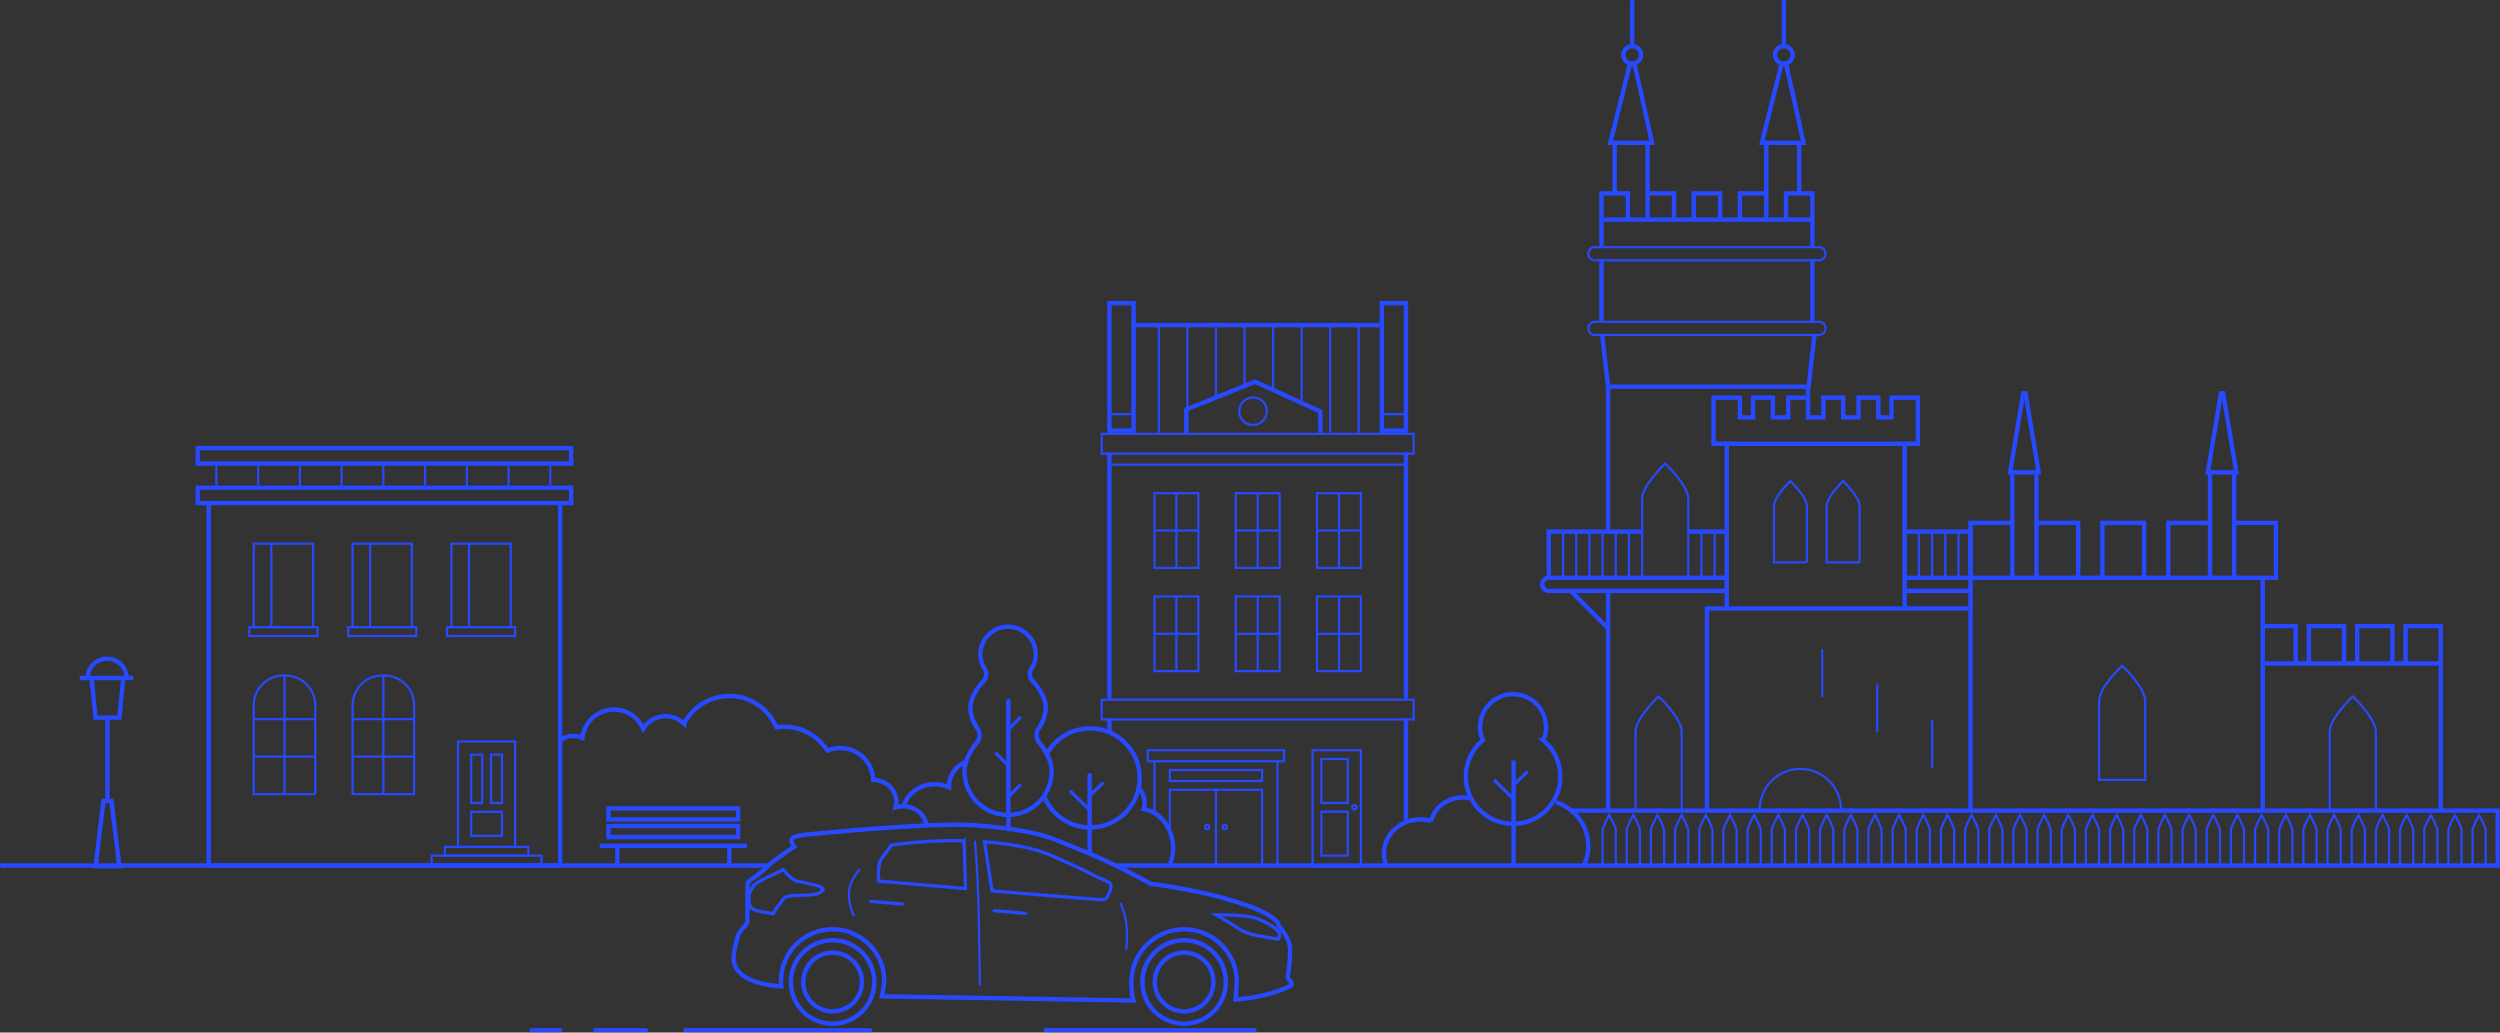 <svg xmlns="http://www.w3.org/2000/svg" xmlns:xlink="http://www.w3.org/1999/xlink" width="1138" height="470" viewBox="0 0 1138 470"><rect x="0" y="0" width="1138" height="470" fill="#333333" stroke="none"/><defs><path id="a" d="M0 470h1138V0H0z"/></defs><g fill="none" fill-rule="evenodd"><path stroke="#2749FF" d="M98.5 211v10m17 64.5h27v-38h-27zm28 76h-28V321c0-7.456 6.044-13.5 13.5-13.5h1c7.456 0 13.5 6.044 13.5 13.5v40.5z"/><path stroke="#2749FF" stroke-width="2" d="M39.894 308.63a8.88 8.88 0 0 1 17.759 0m-21.366 0h24.349m-18.939.001l1.804 18.036h10.821l1.804-18.036m-7.214 18.036v37.875m-5.411 29.76l3.607-29.76h3.607l3.608 29.76z"/><mask id="b" fill="#fff"><use xlink:href="#a"/></mask><path stroke="#2749FF" mask="url(#b)" d="M196.5 393.5h50v-4h-50zm-67-86v54m-14-34.122h28"/><path stroke="#2749FF" stroke-width="2" mask="url(#b)" d="M90 211h170v-7H90z"/><path stroke="#2749FF" mask="url(#b)" d="M113.5 289.5h31v-4h-31zm616 104.438V377.98c0-1.651 3-6.98 3-6.98s3 5.329 3 6.98V394m5-.063v-15.956c0-1.651 3-6.98 3-6.98s3 5.329 3 6.98V394"/><path stroke="#2749FF" stroke-width="2" d="M786 269h-81c-1.65 0-3-1.35-3-3s1.35-3 3-3h81m-54 6v100m-17-100l16.375 16.375M777 369v-92h120v92" mask="url(#b)"/><path stroke="#2749FF" stroke-linecap="round" d="M829.5 296v21m25-5v21m25-5v21" mask="url(#b)"/><path stroke="#2749FF" stroke-width="2" mask="url(#b)" d="M786 277v-75h81v75"/><path stroke="#2749FF" d="M751.5 393.938V377.98c0-1.651 3-6.98 3-6.98s3 5.329 3 6.98V394m5-.063v-15.956c0-1.651 3-6.98 3-6.98s3 5.329 3 6.98V394m5-.063v-15.956c0-1.651 3-6.98 3-6.98s3 5.329 3 6.98V394m5-.063v-15.956c0-1.651 3-6.98 3-6.98s3 5.329 3 6.98V394m5-.063v-15.956c0-1.651 3-6.98 3-6.98s3 5.329 3 6.98V394m5-.063v-15.956c0-1.651 3-6.98 3-6.98s3 5.329 3 6.98V394m5-.063v-15.956c0-1.651 3-6.98 3-6.98s3 5.329 3 6.98V394m5-.063v-15.956c0-1.651 3-6.98 3-6.98s3 5.329 3 6.98V394m5-.063v-15.956c0-1.651 3-6.98 3-6.98s3 5.329 3 6.98V394m5-.063v-15.956c0-1.651 3-6.98 3-6.98s3 5.329 3 6.98V394m5-.063v-15.956c0-1.651 3-6.98 3-6.98s3 5.329 3 6.98V394m5-.063v-15.956c0-1.651 3-6.98 3-6.98s3 5.329 3 6.98V394m-113-25v-36c0-6.075-10.5-16-10.5-16s-10.5 9.925-10.5 16v36" mask="url(#b)"/><path stroke="#2749FF" stroke-width="2" mask="url(#b)" d="M705 263v-21h42"/><path stroke="#2749FF" d="M768.5 263v-36c0-6.075-10.5-16-10.5-16s-10.5 9.925-10.5 16v36M838 368.5c0-10.217-8.283-18.5-18.5-18.5s-18.5 8.283-18.5 18.5m82.5 25.438V377.98c0-1.651 3-6.98 3-6.98s3 5.329 3 6.98V394m5-.063v-15.956c0-1.651 3-6.98 3-6.98s3 5.329 3 6.98V394m5-.063v-15.956c0-1.651 3-6.98 3-6.98s3 5.329 3 6.98V394m5-.063v-15.956c0-1.651 3-6.98 3-6.98s3 5.329 3 6.98V394m5-.063v-15.956c0-1.651 3-6.98 3-6.98s3 5.329 3 6.98V394m5-.063v-15.956c0-1.651 3-6.98 3-6.98s3 5.329 3 6.98V394m5-.063v-15.956c0-1.651 3-6.98 3-6.98s3 5.329 3 6.98V394m5-.063v-15.956c0-1.651 3-6.98 3-6.98s3 5.329 3 6.98V394m5-.063v-15.956c0-1.651 3-6.98 3-6.98s3 5.329 3 6.98V394m5-.063v-15.956c0-1.651 3-6.98 3-6.98s3 5.329 3 6.98V394m5-.063v-15.956c0-1.651 3-6.98 3-6.98s3 5.329 3 6.98V394m5-.063v-15.956c0-1.651 3-6.98 3-6.98s3 5.329 3 6.98V394m5-.063v-15.956c0-1.651 3-6.98 3-6.98s3 5.329 3 6.98V394m5-.063v-15.956c0-1.651 3-6.98 3-6.98s3 5.329 3 6.98V394m5-.063v-15.956c0-1.651 3-6.98 3-6.98s3 5.329 3 6.98V394m5-.063v-15.956c0-1.651 3-6.98 3-6.98s3 5.329 3 6.98V394m5-.063v-15.956c0-1.651 3-6.98 3-6.98s3 5.329 3 6.98V394m5-.063v-15.956c0-1.651 3-6.98 3-6.98s3 5.329 3 6.98V394m5-.063v-15.956c0-1.651 3-6.98 3-6.98s3 5.329 3 6.98V394m5-.063v-15.956c0-1.651 3-6.98 3-6.98s3 5.329 3 6.98V394m5-.063v-15.956c0-1.651 3-6.98 3-6.98s3 5.329 3 6.98V394m5-.063v-15.956c0-1.651 3-6.98 3-6.98s3 5.329 3 6.98V394m5-.063v-15.956c0-1.651 3-6.98 3-6.98s3 5.329 3 6.98V394m-420-152v21m6-21v21m6-21v21m6-21v21m6-21v21m6-21v21m33-21v21m6-21v21m93-21v21m6-21v21m6-21v21m6-21v21m-69-7v-25.615c0-4.323-7.5-11.385-7.5-11.385s-7.5 7.062-7.5 11.385V256h15zm24 0v-25.615c0-4.323-7.5-11.385-7.5-11.385s-7.5 7.062-7.5 11.385V256h15zm235 113v-36c0-6.075-10.5-16-10.5-16s-10.5 9.925-10.5 16v36" mask="url(#b)"/><path stroke="#2749FF" stroke-width="2" mask="url(#b)" d="M915 215l6-36h1l6 36zm1 48v-48h11v48m78-48l6-36h1l6 36zm1 48v-48h11v48m-120 0v-25h19m11 0h19v25m11 0v-25h19v25m11 0v-25h19"/><path stroke="#2749FF" stroke-width="2" mask="url(#b)" d="M897 263h139v-25h-19"/><path stroke="#2749FF" d="M828 152.5H726c-1.65 0-3-1.35-3-3s1.35-3 3-3h102c1.65 0 3 1.35 3 3s-1.35 3-3 3zm0-34H726c-1.65 0-3-1.35-3-3s1.35-3 3-3h102c1.65 0 3 1.35 3 3s-1.35 3-3 3z" mask="url(#b)"/><path stroke="#2749FF" stroke-width="2" mask="url(#b)" d="M729.25 152l2.75 24h91.25l2.75-24m-94 24v66m91-66v4"/><path stroke="#2749FF" d="M976.5 355v-36c0-6.075-10.5-16-10.5-16s-10.5 9.925-10.5 16v36h21z" mask="url(#b)"/><path stroke="#2749FF" stroke-width="2" d="M867 242h30m-30 21h30m-30 6h30M729 100V88h12v12m9 0V88h12v12m9 0V88h12v12m9 0V88h12v12m9 0V88h12v12m-96 12v-12h96v12m-92-47l9-36h2l8 36zm2 23V65h15v23m281 214h80v67m-16-67v-17h16v17m-38 0v-17h16v17m-38 0v-17h16v17m-36-17h14v17" mask="url(#b)"/><path stroke="#2749FF" stroke-width="2" d="M743 0v21m4 4a4 4 0 1 1-8 0 4 4 0 0 1 8 0zm55 40l9-36h2l8 36zm2 23V65h15v23" mask="url(#b)"/><path stroke="#2749FF" stroke-width="2" d="M812 0v21m4 4a4 4 0 1 1-8 0 4 4 0 0 1 8 0zm-30 177h-6v-21h12v9h6v-9h9v9h7v-9h9v9h7v-9h9v9h7v-9h9v9h6v-9h12v21h-6M508 394h629v-25H715" mask="url(#b)"/><path stroke="#2749FF" d="M581.5 346.5v48m-56-25v-23m0-41h20v-34h-20zm72 89h22v-53h-22zm-96-67h142v-9h-142zm34-56.5v34.5m10-17h-20m74 17h20v-34h-20zm10-34.5v34.5m10-17h-20m-37 17h20v-34h-20zm10-34.5v34.5m10-17h-20m-37-30h20v-34h-20zm10-34.5v34.5m10-17h-20m74 17h20v-34h-20zm10-34.5v34.5m10-17h-20m-37 17h20v-34h-20zm10-34.5v34.5m10-17h-20" mask="url(#b)"/><path stroke="#2749FF" stroke-width="2" d="M505 318V206m135 0v112" mask="url(#b)"/><path stroke="#2749FF" d="M505 211.5h134m-137.5-5h142v-9h-142z" mask="url(#b)"/><path stroke="#2749FF" stroke-width="2" mask="url(#b)" d="M505 196h11v-58h-11z"/><path stroke="#2749FF" d="M505 188.5h11" mask="url(#b)"/><path stroke="#2749FF" stroke-width="2" mask="url(#b)" d="M629 196h11v-58h-11z"/><path stroke="#2749FF" d="M629 188.5h11m-38.5 177h12v-20h-12zm-74-217.5v49m13-49v49m13-49v33m13-33v28m13-28v30m13-30v36m13-36v49m13-49v49" mask="url(#b)"/><path stroke="#2749FF" stroke-width="2" mask="url(#b)" d="M540 197v-10.604l31.291-12.625L601 187.298l.05 9.702"/><path stroke="#2749FF" d="M574.837 182.727a6.291 6.291 0 0 1-8.896 8.897 6.291 6.291 0 0 1 8.896-8.897zM601.5 389.5h12v-20h-12zm16-22a1 1 0 1 1-2 0 1 1 0 0 1 2 0zm-85 10.251V359.5h42v34m-52-47h62v-5h-62z" mask="url(#b)"/><path stroke="#2749FF" d="M550.5 376.5a1 1 0 1 1-2 0 1 1 0 0 1 2 0zm8 0a1 1 0 1 1-2 0 1 1 0 0 1 2 0zm-26-21h42v-5h-42z" mask="url(#b)"/><path stroke="#2749FF" stroke-width="2" d="M349.666 394H0m377.015-51.66c-4.017-6.88-11.473-11.506-20.015-11.506-1.225 0-2.428.097-3.602.28-3.486-8.383-11.752-14.28-21.398-14.28-8.87 0-16.572 4.987-20.464 12.309l-.156.267A11.964 11.964 0 0 0 303 326c-4.32 0-8.094 2.29-10.208 5.714-2.235-5.126-7.341-8.714-13.292-8.714-7.461 0-13.6 5.637-14.404 12.884a9.966 9.966 0 0 0-9.554.735" mask="url(#b)"/><path stroke="#2749FF" stroke-width="2" d="M421.88 375.941c-.79-5.06-5.36-8.94-10.88-8.94-1.166 0-2.288.174-3.343.496.216-.8.343-1.634.343-2.497 0-5.523-4.701-10-10.525-9.999-.265-8.052-6.86-14.5-14.975-14.5-2.332 0-4.54.531-6.51 1.481m156.672 51.234A19.874 19.874 0 0 0 534 386c0-8.941-5.8-16.34-13.397-17.741.251-.88.397-1.802.397-2.76 0-2.613-1-5.004-2.656-6.842" mask="url(#b)"/><path stroke="#2749FF" stroke-width="2" d="M439.897 346.72C435.291 348.396 432 352.814 432 358c0 .135.015.266.02.4a15.772 15.772 0 0 0-6.52-1.4c-6.846 0-12.568 4.257-14.087 9.977m309.624 26.707A20.12 20.12 0 0 0 723 385c0-9.165-6.15-16.958-14.726-19.825m-38.004-1.591A15.981 15.981 0 0 0 666 363c-7.067 0-12.976 4.566-14.566 10.707A17.442 17.442 0 0 0 646.5 373c-9.112 0-16.5 6.939-16.5 15.5 0 2.092.442 4.087 1.241 5.908" mask="url(#b)"/><path stroke="#2749FF" stroke-width="2" d="M702.503 336.98a14.94 14.94 0 0 0 1.247-5.98c0-8.284-6.716-15-15-15-8.285 0-15 6.716-15 15 0 2.127.448 4.147 1.246 5.98-4.732 3.943-7.746 9.878-7.746 16.52 0 11.875 9.626 21.5 21.5 21.5s21.5-9.625 21.5-21.5c0-6.642-3.015-12.577-7.747-16.52zM273 385h67m-59 0v8m51-8v8m-55-12h59v-5h-59zm0-8h59v-5h-59z" mask="url(#b)"/><path stroke="#2749FF" mask="url(#b)" d="M208.5 385.5h26v-48h-26z"/><path stroke="#2749FF" mask="url(#b)" d="M214.5 365.5h5v-22h-5zm-12 24h38v-4h-38zm12-9h14v-11h-14z"/><path stroke="#2749FF" stroke-width="2" mask="url(#b)" d="M90 229h170v-7H90zm5 165h160V229H95z"/><path stroke="#2749FF" d="M117.5 211v10m19-9v10m19-10v10m19-11v10m19-10v10m19-9v10m19-10v10m19-11v10m-27 144.5h5v-22h-5zm-63-80h27v-38h-27zm-2 4h31v-4h-31zm47-4h27v-38h-27zm-2 4h31v-4h-31zm-88 54.878h28m45 17.122h-28V321c0-7.456 6.044-13.5 13.5-13.5h1c7.456 0 13.5 6.044 13.5 13.5v40.5zm-14-54v54m-14-34.122h28m-28 17h28" mask="url(#b)"/><path stroke="#2749FF" stroke-width="2" d="M729 146v-28m96 0v28m205 223V263M516 148h112M476.668 342.929c3.887-6.781 11.197-11.351 19.573-11.351 12.452 0 22.546 10.094 22.546 22.545 0 12.452-10.095 22.546-22.546 22.546-9.42 0-17.491-5.78-20.863-13.984" mask="url(#b)"/><path stroke="#2749FF" stroke-linecap="round" stroke-width="1.5" d="M501.877 356.629l-5.845 5.636m-8.558-1.88l8.768 8.56m198.635-17.316l-5.845 5.636m-8.558-1.88l8.768 8.56" mask="url(#b)"/><path stroke="#2749FF" stroke-linecap="round" stroke-width="2" d="M496 352.871v35.13M689 347v47" mask="url(#b)"/><path stroke="#2749FF" stroke-width="2" d="M768.75 242h18M897 242v35" mask="url(#b)"/><path stroke="#2749FF" d="M168.5 247.5v38m45-38v38m-90-38v38" mask="url(#b)"/><path stroke="#2749FF" stroke-width="2" d="M473.003 337.946c-1.453-1.652-1.572-4.452-.266-6.222 0 0 3.271-4.43 3.271-9.468 0-6.414-5.88-12.14-5.88-12.14-1.576-1.536-1.788-4.234-.47-5.996 0 0 1.842-2.465 1.842-6.213 0-6.973-5.653-12.625-12.626-12.625s-12.625 5.652-12.625 12.625c0 3.748 1.842 6.213 1.842 6.213 1.317 1.762 1.105 4.46-.47 5.995 0 0-5.88 5.727-5.88 12.141 0 5.037 3.27 9.468 3.27 9.468 1.307 1.77 1.187 4.57-.266 6.222 0 0-5.71 6.493-5.71 13.167 0 10.957 8.882 19.84 19.84 19.84 10.957 0 19.84-8.883 19.84-19.84 0-6.674-5.712-13.167-5.712-13.167z" mask="url(#b)"/><path stroke="#2749FF" stroke-linecap="round" stroke-width="1.5" d="M458.875 362.837l5.41-5.411m-5.41-25.25l5.41-5.411m-5.41 21.643l-5.411-5.41" mask="url(#b)"/><path fill="#FFF" d="M459 319.15V377" mask="url(#b)"/><path stroke="#2749FF" stroke-width="2" d="M563 447c0-13.2-10.8-24-24-24s-24 10.8-24 24c0 0-.175 3.858.912 8.429l-114.435-1.91c.476-1.483 1.023-7.019 1.023-7.019 0-12.925-10.575-23.5-23.5-23.5s-23.5 10.575-23.5 23.5l.1 2.5-3.309-.368c-6.171-.686-14.913-2.672-17.652-8.933-1.535-3.508-.225-7.687.555-11.163.449-1.994 1.01-4.17 2.589-5.59 2.124-1.912 2.397-3.185 2.397-3.185l.151-15.923s-.637-2.336 2.123-3.822c2.76-1.487 9.129-7.643 9.129-7.643s8.493-6.157 9.979-7.007c0 0-2.335-2.335-.637-4.034 0 0 .425-.637 5.626-1.38 0 0 52.866-5.307 73.885-4.458 0 0 26.22 1.168 39.808 6.688 13.588 5.52 23.567 9.13 43.736 20.17 0 0 23.566 2.547 44.798 10.19 0 0 12.951 4.459 13.588 9.342 0 0 4.883 4.671 4.883 10.403 0 5.733-1.062 12.315-1.062 12.315s0 .848.637 1.485c.637.638 1.487 1.911 1.062 2.336-.425.425-9.342 5.307-25.478 6.582L563 447z" mask="url(#b)"/><path stroke="#2749FF" stroke-linecap="round" stroke-width="1.5" d="M448.185 383.243s18.896.85 30.785 6.37c0 0 14.225 6.156 19.533 9.13 0 0 5.732 2.547 6.37 2.971.636.425.848.85.848 2.124 0 1.273-1.698 4.458-1.698 4.458s-.637 1.274-2.336 1.274c-1.698 0-50.105-4.034-50.105-4.034l-3.397-22.293zm18.739 32.51c-5.437-.445-10.601-.873-14.431-1.19m-41.743-3.055c-5.437-.447-10.6-.874-14.43-1.191m42.523-27.499l.637 21.656-39.49-3.397s-.849-7.219 1.274-10.19c2.123-2.973 4.458-6.158 4.458-6.158s18.472-2.76 33.121-1.91z" mask="url(#b)"/><path stroke="#2749FF" stroke-linecap="round" d="M391.132 395.889c-2.668 3.349-4.73 6.954-4.73 10.922 0 3.806.84 7.01 2.202 9.907m121.586-5.325c.634 1.528 1.21 3.077 1.653 4.676 1.289 4.67 1.399 10.25.864 15.9" mask="url(#b)"/><path stroke="#2749FF" stroke-linecap="round" stroke-width="2" d="M365.637 447c0 7.38 5.983 13.362 13.363 13.362s13.363-5.982 13.363-13.362-5.983-13.362-13.363-13.362-13.363 5.982-13.363 13.362z" mask="url(#b)"/><path stroke="#2749FF" stroke-linecap="round" stroke-width="2" d="M360 447c0 10.493 8.506 19 19 19s19-8.507 19-19-8.506-19-19-19-19 8.507-19 19z" mask="url(#b)"/><path stroke="#2749FF" stroke-linecap="round" stroke-width="1.5" d="M356.785 395.876s2.972 4.671 6.37 5.308c0 0 9.447 1.804 10.51 2.654 1.06.849 1.06 1.273 1.06 1.273s-1.486 1.487-3.397 1.911c-1.91.424-9.129.637-9.766.637-.637 0-4.034.212-5.095 1.698-1.062 1.487-3.822 4.883-4.459 6.582l-7.219-1.274s-2.972-.849-3.397-2.335c-.424-1.486-.849-4.459 0-6.157a45.587 45.587 0 0 1 1.487-2.76s.424-1.061 4.671-3.184c4.246-2.124 9.235-4.353 9.235-4.353zm196.813 20.594s13.163-.425 19.32 1.91c0 0 7.325 2.867 9.448 6.264 0 0 .212.638 0 1.91-.212 1.274-1.061.85-2.548.638-1.486-.212-8.28-1.487-8.28-1.487s-4.46-.848-7.643-2.971c-3.185-2.123-10.297-6.264-10.297-6.264z" mask="url(#b)"/><path stroke="#2749FF" stroke-linecap="round" d="M443.832 383.137c1.885 21.776 1.796 43.274 2.243 65.073" mask="url(#b)"/><path stroke="#2749FF" stroke-linecap="round" stroke-width="2" d="M476 469h95m-259 0h84m-125 0h23m-52 0h13m270.637-22c0 7.38 5.983 13.362 13.363 13.362s13.363-5.982 13.363-13.362-5.983-13.362-13.363-13.362-13.363 5.982-13.363 13.362z" mask="url(#b)"/><path stroke="#2749FF" stroke-linecap="round" stroke-width="2" d="M520 447c0 10.493 8.506 19 19 19s19-8.507 19-19-8.506-19-19-19-19 8.507-19 19zm-61-127.85V377" mask="url(#b)"/><path stroke="#2749FF" d="M553.5 359.5V394" mask="url(#b)"/><path stroke="#2749FF" stroke-width="2" d="M505 333.667V327m135 0v47.5" mask="url(#b)"/></g></svg>